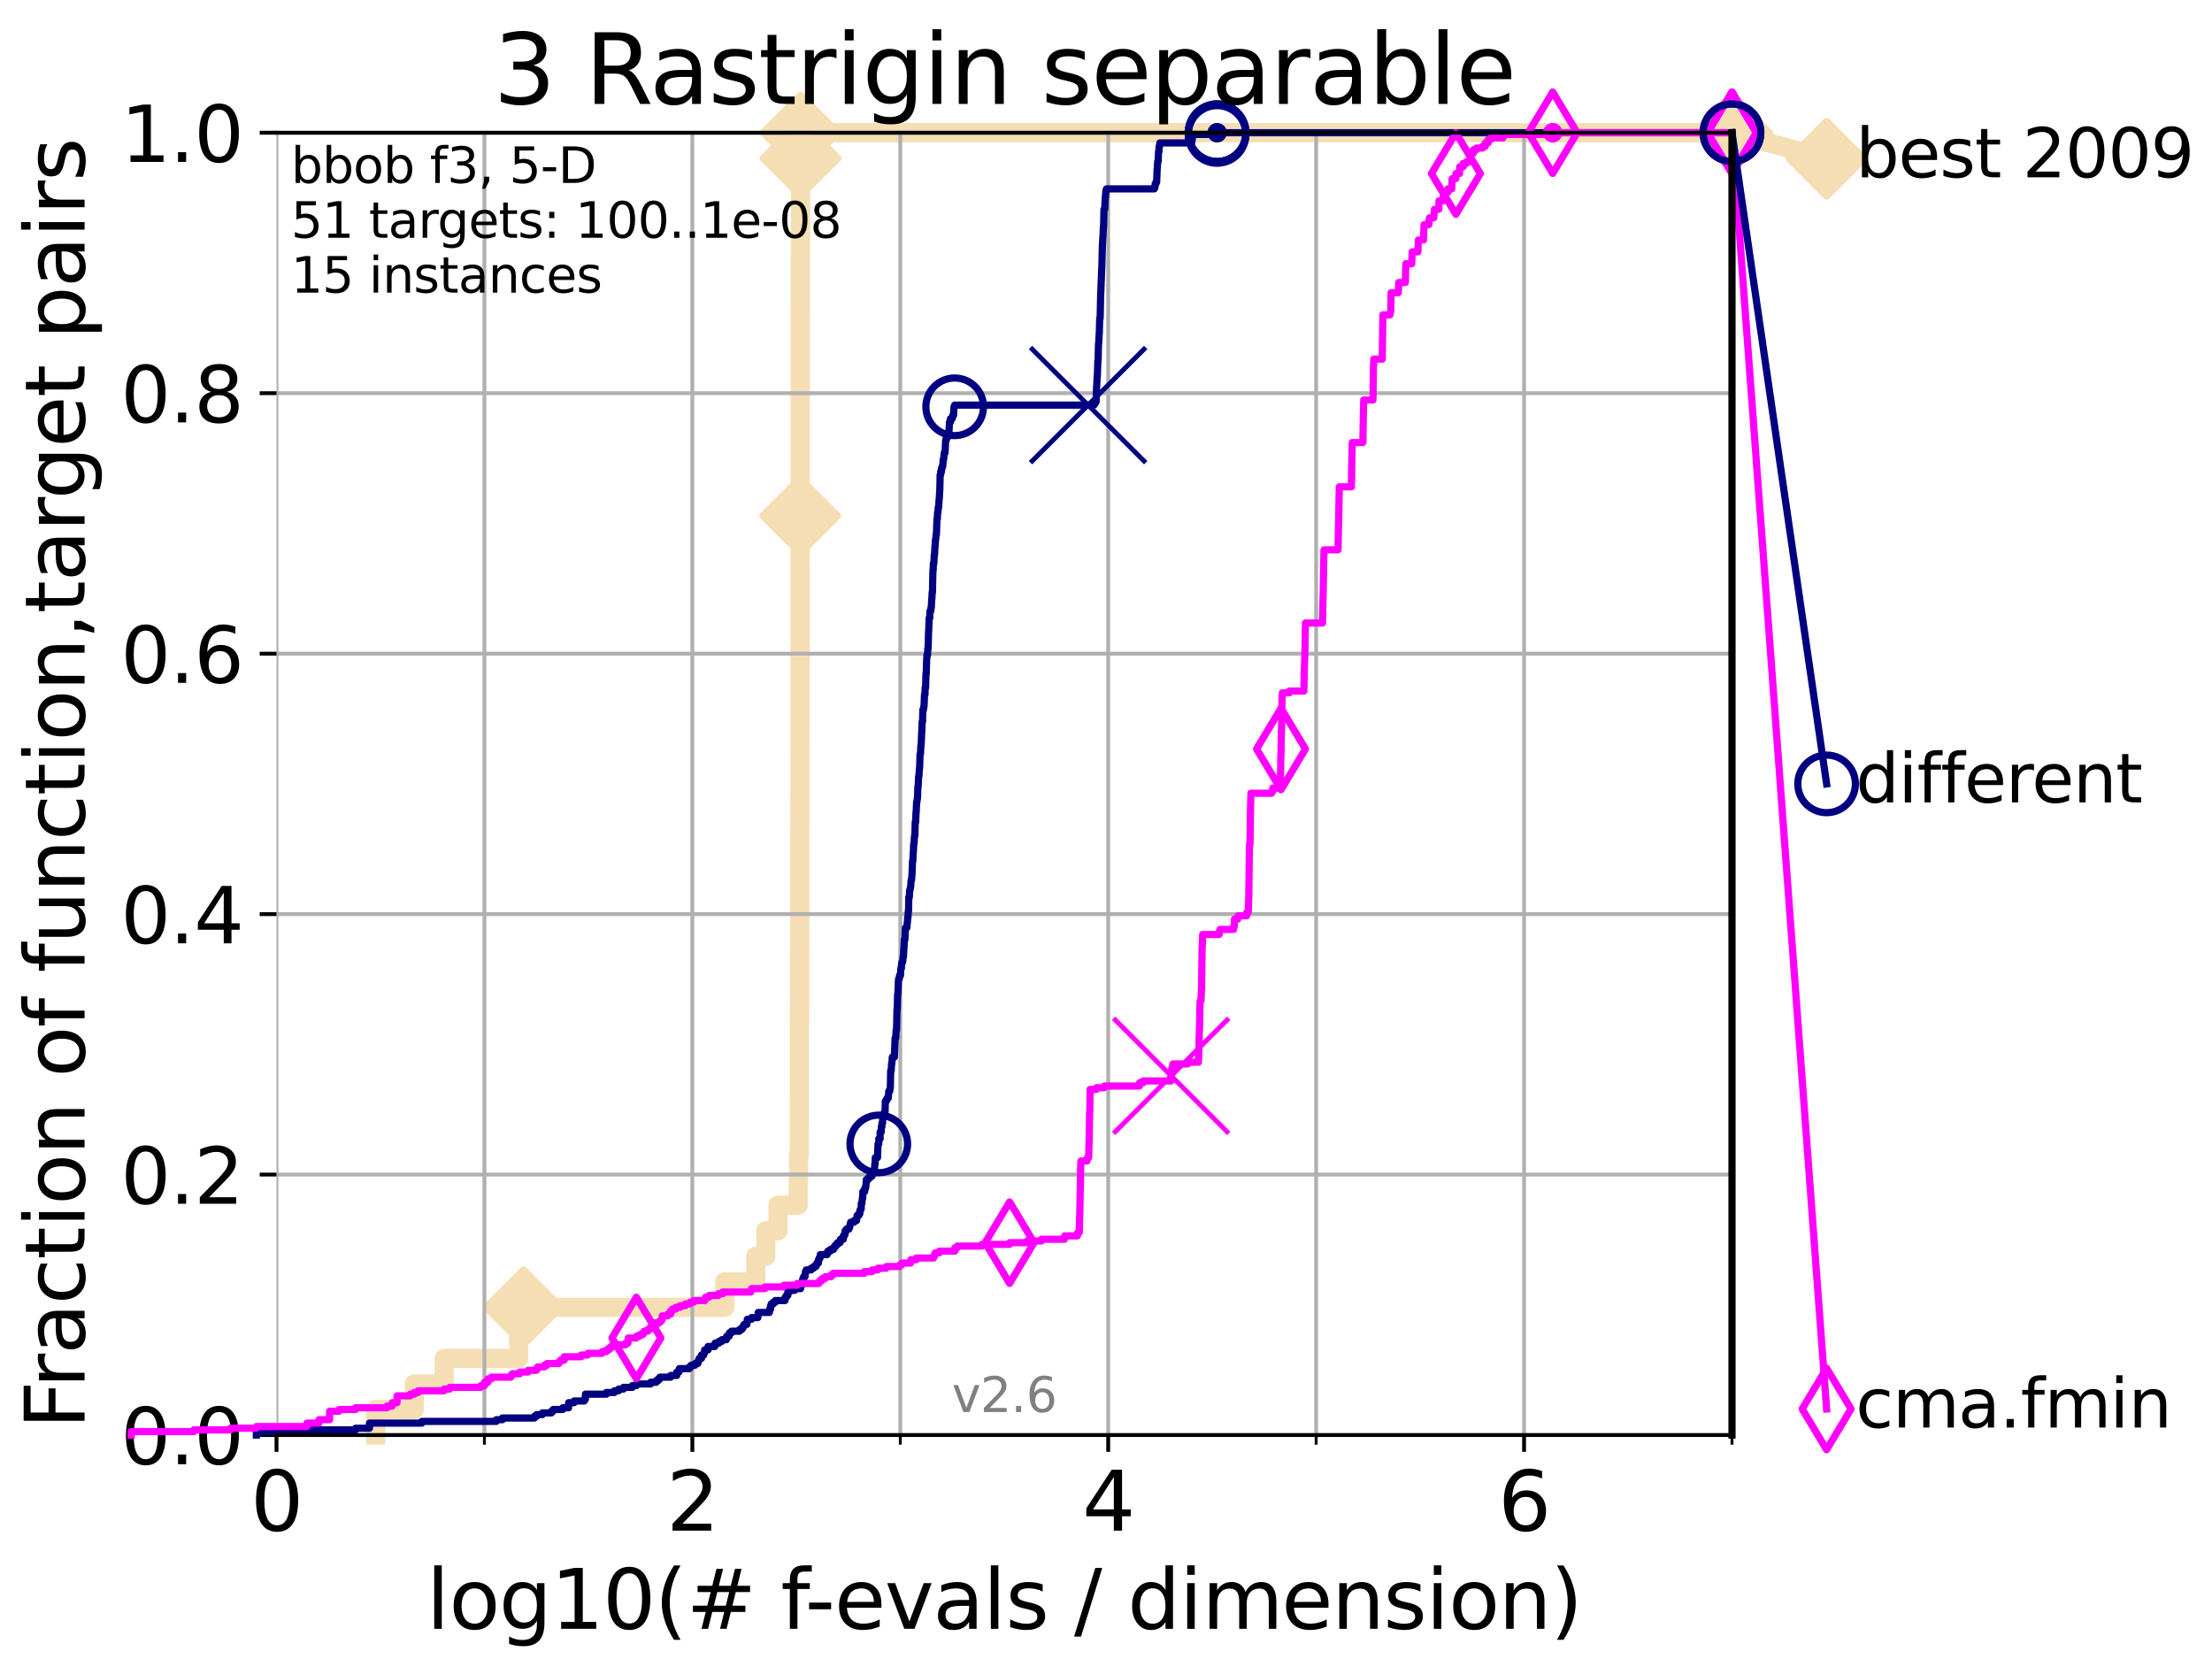<?xml version="1.0" encoding="utf-8" standalone="no"?>
<!DOCTYPE svg PUBLIC "-//W3C//DTD SVG 1.1//EN"
  "http://www.w3.org/Graphics/SVG/1.1/DTD/svg11.dtd">
<svg height="345.6pt" version="1.1" viewBox="0 0 460.8 345.6" width="460.8pt" xmlns="http://www.w3.org/2000/svg" xmlns:xlink="http://www.w3.org/1999/xlink">
 <defs>
  <style type="text/css">*{stroke-linecap:butt;stroke-linejoin:round;}</style>
 </defs>
 <g id="figure_1">
  <g id="patch_1">
   <path d="M 0 345.6 
L 460.8 345.6 
L 460.8 0 
L 0 0 
z
" style="fill:#ffffff;"/>
  </g>
  <g id="axes_1">
   <g id="patch_2">
    <path d="M 57.6 298.944 
L 360.806 298.944 
L 360.806 27.648 
L 57.6 27.648 
z
" style="fill:#ffffff;"/>
   </g>
   <g id="line2d_1">
    <path d="M 78.267 298.944 
L 78.267 293.624 
L 86.307 293.624 
L 86.307 288.305 
L 92.52 288.305 
L 92.52 282.985 
L 108.034 282.985 
L 108.034 277.666 
L 109.038 277.666 
L 109.038 272.346 
L 150.985 272.346 
L 150.985 267.027 
L 157.438 267.027 
L 157.438 261.707 
L 159.535 261.707 
L 159.535 256.388 
L 162.06 256.388 
L 162.06 251.068 
L 166.275 251.068 
L 166.275 245.749 
L 166.368 245.749 
L 166.368 240.429 
L 166.518 240.429 
L 166.518 235.11 
L 166.53 235.11 
L 166.53 229.79 
L 166.541 229.79 
L 166.541 213.832 
L 166.564 213.832 
L 166.564 208.512 
L 166.576 208.512 
L 166.576 197.873 
L 166.587 197.873 
L 166.587 192.553 
L 166.599 192.553 
L 166.599 176.595 
L 166.61 176.595 
L 166.61 171.275 
L 166.633 171.275 
L 166.633 165.956 
L 166.644 165.956 
L 166.644 155.317 
L 166.656 155.317 
L 166.656 149.997 
L 166.667 149.997 
L 166.667 139.358 
L 166.679 139.358 
L 166.679 118.08 
L 166.69 118.08 
L 166.69 107.441 
L 166.701 107.441 
L 166.701 80.843 
L 166.724 80.843 
L 166.724 64.885 
L 166.735 64.885 
L 166.735 54.246 
L 166.747 54.246 
L 166.747 48.926 
L 166.758 48.926 
L 166.758 32.968 
L 166.77 32.968 
L 166.77 27.648 
L 360.806 27.648 
" style="fill:none;stroke:#f5deb3;stroke-linecap:square;stroke-width:4;"/>
   </g>
   <g id="line2d_2">
    <defs>
     <path d="M -0 7.778 
L 7.778 0 
L 0 -7.778 
L -7.778 -0 
z
" id="m1400e61fc1" style="stroke:#f5deb3;stroke-linejoin:miter;stroke-width:1.5;"/>
    </defs>
    <g>
     <use style="fill:#f5deb3;stroke:#f5deb3;stroke-linejoin:miter;stroke-width:1.5;" x="109.038" xlink:href="#m1400e61fc1" y="272.346"/>
     <use style="fill:#f5deb3;stroke:#f5deb3;stroke-linejoin:miter;stroke-width:1.5;" x="166.69" xlink:href="#m1400e61fc1" y="107.441"/>
     <use style="fill:#f5deb3;stroke:#f5deb3;stroke-linejoin:miter;stroke-width:1.5;" x="166.77" xlink:href="#m1400e61fc1" y="32.968"/>
     <use style="fill:#f5deb3;stroke:#f5deb3;stroke-linejoin:miter;stroke-width:1.5;" x="166.77" xlink:href="#m1400e61fc1" y="27.648"/>
     <use style="fill:#f5deb3;stroke:#f5deb3;stroke-linejoin:miter;stroke-width:1.5;" x="360.806" xlink:href="#m1400e61fc1" y="27.648"/>
    </g>
   </g>
   <g id="line2d_3">
    <path style="fill:none;stroke:#f5deb3;stroke-linecap:square;stroke-width:4;"/>
    <g/>
   </g>
   <g id="line2d_4">
    <path d="M 360.806 27.648 
L 380.515 33.074 
" style="fill:none;stroke:#f5deb3;stroke-linecap:square;stroke-width:4;"/>
    <g>
     <use style="fill:#f5deb3;stroke:#f5deb3;stroke-linejoin:miter;stroke-width:1.5;" x="360.806" xlink:href="#m1400e61fc1" y="27.648"/>
     <use style="fill:#f5deb3;stroke:#f5deb3;stroke-linejoin:miter;stroke-width:1.5;" x="380.515" xlink:href="#m1400e61fc1" y="33.074"/>
    </g>
   </g>
   <g id="matplotlib.axis_1">
    <g id="xtick_1">
     <g id="line2d_5">
      <path clip-path="url(#p23e418e624)" d="M 57.6 298.944 
L 57.6 27.648 
" style="fill:none;stroke:#b0b0b0;stroke-linecap:square;stroke-width:0.8;"/>
     </g>
     <g id="line2d_6">
      <defs>
       <path d="M 0 0 
L 0 3.5 
" id="m1b76b3536d" style="stroke:#000000;stroke-width:0.8;"/>
      </defs>
      <g>
       <use style="stroke:#000000;stroke-width:0.8;" x="57.6" xlink:href="#m1b76b3536d" y="298.944"/>
      </g>
     </g>
     <g id="text_1">
      <!-- 0 -->
      <g transform="translate(52.192 318.861)scale(0.17 -0.17)">
       <defs>
        <path d="M 2034 4250 
Q 1547 4250 1301 3770 
Q 1056 3291 1056 2328 
Q 1056 1369 1301 889 
Q 1547 409 2034 409 
Q 2525 409 2770 889 
Q 3016 1369 3016 2328 
Q 3016 3291 2770 3770 
Q 2525 4250 2034 4250 
z
M 2034 4750 
Q 2819 4750 3233 4129 
Q 3647 3509 3647 2328 
Q 3647 1150 3233 529 
Q 2819 -91 2034 -91 
Q 1250 -91 836 529 
Q 422 1150 422 2328 
Q 422 3509 836 4129 
Q 1250 4750 2034 4750 
z
" id="DejaVuSans-30" transform="scale(0.016)"/>
       </defs>
       <use xlink:href="#DejaVuSans-30"/>
      </g>
     </g>
    </g>
    <g id="xtick_2">
     <g id="line2d_7">
      <path clip-path="url(#p23e418e624)" d="M 144.23 298.944 
L 144.23 27.648 
" style="fill:none;stroke:#b0b0b0;stroke-linecap:square;stroke-width:0.8;"/>
     </g>
     <g id="line2d_8">
      <g>
       <use style="stroke:#000000;stroke-width:0.8;" x="144.23" xlink:href="#m1b76b3536d" y="298.944"/>
      </g>
     </g>
     <g id="text_2">
      <!-- 2 -->
      <g transform="translate(138.822 318.861)scale(0.17 -0.17)">
       <defs>
        <path d="M 1228 531 
L 3431 531 
L 3431 0 
L 469 0 
L 469 531 
Q 828 903 1448 1529 
Q 2069 2156 2228 2338 
Q 2531 2678 2651 2914 
Q 2772 3150 2772 3378 
Q 2772 3750 2511 3984 
Q 2250 4219 1831 4219 
Q 1534 4219 1204 4116 
Q 875 4013 500 3803 
L 500 4441 
Q 881 4594 1212 4672 
Q 1544 4750 1819 4750 
Q 2544 4750 2975 4387 
Q 3406 4025 3406 3419 
Q 3406 3131 3298 2873 
Q 3191 2616 2906 2266 
Q 2828 2175 2409 1742 
Q 1991 1309 1228 531 
z
" id="DejaVuSans-32" transform="scale(0.016)"/>
       </defs>
       <use xlink:href="#DejaVuSans-32"/>
      </g>
     </g>
    </g>
    <g id="xtick_3">
     <g id="line2d_9">
      <path clip-path="url(#p23e418e624)" d="M 230.861 298.944 
L 230.861 27.648 
" style="fill:none;stroke:#b0b0b0;stroke-linecap:square;stroke-width:0.8;"/>
     </g>
     <g id="line2d_10">
      <g>
       <use style="stroke:#000000;stroke-width:0.8;" x="230.861" xlink:href="#m1b76b3536d" y="298.944"/>
      </g>
     </g>
     <g id="text_3">
      <!-- 4 -->
      <g transform="translate(225.453 318.861)scale(0.17 -0.17)">
       <defs>
        <path d="M 2419 4116 
L 825 1625 
L 2419 1625 
L 2419 4116 
z
M 2253 4666 
L 3047 4666 
L 3047 1625 
L 3713 1625 
L 3713 1100 
L 3047 1100 
L 3047 0 
L 2419 0 
L 2419 1100 
L 313 1100 
L 313 1709 
L 2253 4666 
z
" id="DejaVuSans-34" transform="scale(0.016)"/>
       </defs>
       <use xlink:href="#DejaVuSans-34"/>
      </g>
     </g>
    </g>
    <g id="xtick_4">
     <g id="line2d_11">
      <path clip-path="url(#p23e418e624)" d="M 317.491 298.944 
L 317.491 27.648 
" style="fill:none;stroke:#b0b0b0;stroke-linecap:square;stroke-width:0.8;"/>
     </g>
     <g id="line2d_12">
      <g>
       <use style="stroke:#000000;stroke-width:0.8;" x="317.491" xlink:href="#m1b76b3536d" y="298.944"/>
      </g>
     </g>
     <g id="text_4">
      <!-- 6 -->
      <g transform="translate(312.083 318.861)scale(0.17 -0.17)">
       <defs>
        <path d="M 2113 2584 
Q 1688 2584 1439 2293 
Q 1191 2003 1191 1497 
Q 1191 994 1439 701 
Q 1688 409 2113 409 
Q 2538 409 2786 701 
Q 3034 994 3034 1497 
Q 3034 2003 2786 2293 
Q 2538 2584 2113 2584 
z
M 3366 4563 
L 3366 3988 
Q 3128 4100 2886 4159 
Q 2644 4219 2406 4219 
Q 1781 4219 1451 3797 
Q 1122 3375 1075 2522 
Q 1259 2794 1537 2939 
Q 1816 3084 2150 3084 
Q 2853 3084 3261 2657 
Q 3669 2231 3669 1497 
Q 3669 778 3244 343 
Q 2819 -91 2113 -91 
Q 1303 -91 875 529 
Q 447 1150 447 2328 
Q 447 3434 972 4092 
Q 1497 4750 2381 4750 
Q 2619 4750 2861 4703 
Q 3103 4656 3366 4563 
z
" id="DejaVuSans-36" transform="scale(0.016)"/>
       </defs>
       <use xlink:href="#DejaVuSans-36"/>
      </g>
     </g>
    </g>
    <g id="xtick_5">
     <g id="line2d_13">
      <path clip-path="url(#p23e418e624)" d="M 100.915 298.944 
L 100.915 27.648 
" style="fill:none;stroke:#b0b0b0;stroke-linecap:square;stroke-width:0.8;"/>
     </g>
     <g id="line2d_14">
      <defs>
       <path d="M 0 0 
L 0 2 
" id="mf5d7d3ae60" style="stroke:#000000;stroke-width:0.6;"/>
      </defs>
      <g>
       <use style="stroke:#000000;stroke-width:0.6;" x="100.915" xlink:href="#mf5d7d3ae60" y="298.944"/>
      </g>
     </g>
    </g>
    <g id="xtick_6">
     <g id="line2d_15">
      <path clip-path="url(#p23e418e624)" d="M 187.546 298.944 
L 187.546 27.648 
" style="fill:none;stroke:#b0b0b0;stroke-linecap:square;stroke-width:0.8;"/>
     </g>
     <g id="line2d_16">
      <g>
       <use style="stroke:#000000;stroke-width:0.6;" x="187.546" xlink:href="#mf5d7d3ae60" y="298.944"/>
      </g>
     </g>
    </g>
    <g id="xtick_7">
     <g id="line2d_17">
      <path clip-path="url(#p23e418e624)" d="M 274.176 298.944 
L 274.176 27.648 
" style="fill:none;stroke:#b0b0b0;stroke-linecap:square;stroke-width:0.8;"/>
     </g>
     <g id="line2d_18">
      <g>
       <use style="stroke:#000000;stroke-width:0.6;" x="274.176" xlink:href="#mf5d7d3ae60" y="298.944"/>
      </g>
     </g>
    </g>
    <g id="xtick_8">
     <g id="line2d_19">
      <path clip-path="url(#p23e418e624)" d="M 360.806 298.944 
L 360.806 27.648 
" style="fill:none;stroke:#b0b0b0;stroke-linecap:square;stroke-width:0.8;"/>
     </g>
     <g id="line2d_20">
      <g>
       <use style="stroke:#000000;stroke-width:0.6;" x="360.806" xlink:href="#mf5d7d3ae60" y="298.944"/>
      </g>
     </g>
    </g>
    <g id="text_5">
     <!-- log10(# f-evals / dimension) -->
     <g transform="translate(88.823 339.314)scale(0.17 -0.17)">
      <defs>
       <path d="M 603 4863 
L 1178 4863 
L 1178 0 
L 603 0 
L 603 4863 
z
" id="DejaVuSans-6c" transform="scale(0.016)"/>
       <path d="M 1959 3097 
Q 1497 3097 1228 2736 
Q 959 2375 959 1747 
Q 959 1119 1226 758 
Q 1494 397 1959 397 
Q 2419 397 2687 759 
Q 2956 1122 2956 1747 
Q 2956 2369 2687 2733 
Q 2419 3097 1959 3097 
z
M 1959 3584 
Q 2709 3584 3137 3096 
Q 3566 2609 3566 1747 
Q 3566 888 3137 398 
Q 2709 -91 1959 -91 
Q 1206 -91 779 398 
Q 353 888 353 1747 
Q 353 2609 779 3096 
Q 1206 3584 1959 3584 
z
" id="DejaVuSans-6f" transform="scale(0.016)"/>
       <path d="M 2906 1791 
Q 2906 2416 2648 2759 
Q 2391 3103 1925 3103 
Q 1463 3103 1205 2759 
Q 947 2416 947 1791 
Q 947 1169 1205 825 
Q 1463 481 1925 481 
Q 2391 481 2648 825 
Q 2906 1169 2906 1791 
z
M 3481 434 
Q 3481 -459 3084 -895 
Q 2688 -1331 1869 -1331 
Q 1566 -1331 1297 -1286 
Q 1028 -1241 775 -1147 
L 775 -588 
Q 1028 -725 1275 -790 
Q 1522 -856 1778 -856 
Q 2344 -856 2625 -561 
Q 2906 -266 2906 331 
L 2906 616 
Q 2728 306 2450 153 
Q 2172 0 1784 0 
Q 1141 0 747 490 
Q 353 981 353 1791 
Q 353 2603 747 3093 
Q 1141 3584 1784 3584 
Q 2172 3584 2450 3431 
Q 2728 3278 2906 2969 
L 2906 3500 
L 3481 3500 
L 3481 434 
z
" id="DejaVuSans-67" transform="scale(0.016)"/>
       <path d="M 794 531 
L 1825 531 
L 1825 4091 
L 703 3866 
L 703 4441 
L 1819 4666 
L 2450 4666 
L 2450 531 
L 3481 531 
L 3481 0 
L 794 0 
L 794 531 
z
" id="DejaVuSans-31" transform="scale(0.016)"/>
       <path d="M 1984 4856 
Q 1566 4138 1362 3434 
Q 1159 2731 1159 2009 
Q 1159 1288 1364 580 
Q 1569 -128 1984 -844 
L 1484 -844 
Q 1016 -109 783 600 
Q 550 1309 550 2009 
Q 550 2706 781 3412 
Q 1013 4119 1484 4856 
L 1984 4856 
z
" id="DejaVuSans-28" transform="scale(0.016)"/>
       <path d="M 3272 2816 
L 2363 2816 
L 2100 1772 
L 3016 1772 
L 3272 2816 
z
M 2803 4594 
L 2478 3297 
L 3391 3297 
L 3719 4594 
L 4219 4594 
L 3897 3297 
L 4872 3297 
L 4872 2816 
L 3775 2816 
L 3519 1772 
L 4513 1772 
L 4513 1294 
L 3397 1294 
L 3072 0 
L 2572 0 
L 2894 1294 
L 1978 1294 
L 1656 0 
L 1153 0 
L 1478 1294 
L 494 1294 
L 494 1772 
L 1594 1772 
L 1856 2816 
L 850 2816 
L 850 3297 
L 1978 3297 
L 2297 4594 
L 2803 4594 
z
" id="DejaVuSans-23" transform="scale(0.016)"/>
       <path id="DejaVuSans-20" transform="scale(0.016)"/>
       <path d="M 2375 4863 
L 2375 4384 
L 1825 4384 
Q 1516 4384 1395 4259 
Q 1275 4134 1275 3809 
L 1275 3500 
L 2222 3500 
L 2222 3053 
L 1275 3053 
L 1275 0 
L 697 0 
L 697 3053 
L 147 3053 
L 147 3500 
L 697 3500 
L 697 3744 
Q 697 4328 969 4595 
Q 1241 4863 1831 4863 
L 2375 4863 
z
" id="DejaVuSans-66" transform="scale(0.016)"/>
       <path d="M 313 2009 
L 1997 2009 
L 1997 1497 
L 313 1497 
L 313 2009 
z
" id="DejaVuSans-2d" transform="scale(0.016)"/>
       <path d="M 3597 1894 
L 3597 1613 
L 953 1613 
Q 991 1019 1311 708 
Q 1631 397 2203 397 
Q 2534 397 2845 478 
Q 3156 559 3463 722 
L 3463 178 
Q 3153 47 2828 -22 
Q 2503 -91 2169 -91 
Q 1331 -91 842 396 
Q 353 884 353 1716 
Q 353 2575 817 3079 
Q 1281 3584 2069 3584 
Q 2775 3584 3186 3129 
Q 3597 2675 3597 1894 
z
M 3022 2063 
Q 3016 2534 2758 2815 
Q 2500 3097 2075 3097 
Q 1594 3097 1305 2825 
Q 1016 2553 972 2059 
L 3022 2063 
z
" id="DejaVuSans-65" transform="scale(0.016)"/>
       <path d="M 191 3500 
L 800 3500 
L 1894 563 
L 2988 3500 
L 3597 3500 
L 2284 0 
L 1503 0 
L 191 3500 
z
" id="DejaVuSans-76" transform="scale(0.016)"/>
       <path d="M 2194 1759 
Q 1497 1759 1228 1600 
Q 959 1441 959 1056 
Q 959 750 1161 570 
Q 1363 391 1709 391 
Q 2188 391 2477 730 
Q 2766 1069 2766 1631 
L 2766 1759 
L 2194 1759 
z
M 3341 1997 
L 3341 0 
L 2766 0 
L 2766 531 
Q 2569 213 2275 61 
Q 1981 -91 1556 -91 
Q 1019 -91 701 211 
Q 384 513 384 1019 
Q 384 1609 779 1909 
Q 1175 2209 1959 2209 
L 2766 2209 
L 2766 2266 
Q 2766 2663 2505 2880 
Q 2244 3097 1772 3097 
Q 1472 3097 1187 3025 
Q 903 2953 641 2809 
L 641 3341 
Q 956 3463 1253 3523 
Q 1550 3584 1831 3584 
Q 2591 3584 2966 3190 
Q 3341 2797 3341 1997 
z
" id="DejaVuSans-61" transform="scale(0.016)"/>
       <path d="M 2834 3397 
L 2834 2853 
Q 2591 2978 2328 3040 
Q 2066 3103 1784 3103 
Q 1356 3103 1142 2972 
Q 928 2841 928 2578 
Q 928 2378 1081 2264 
Q 1234 2150 1697 2047 
L 1894 2003 
Q 2506 1872 2764 1633 
Q 3022 1394 3022 966 
Q 3022 478 2636 193 
Q 2250 -91 1575 -91 
Q 1294 -91 989 -36 
Q 684 19 347 128 
L 347 722 
Q 666 556 975 473 
Q 1284 391 1588 391 
Q 1994 391 2212 530 
Q 2431 669 2431 922 
Q 2431 1156 2273 1281 
Q 2116 1406 1581 1522 
L 1381 1569 
Q 847 1681 609 1914 
Q 372 2147 372 2553 
Q 372 3047 722 3315 
Q 1072 3584 1716 3584 
Q 2034 3584 2315 3537 
Q 2597 3491 2834 3397 
z
" id="DejaVuSans-73" transform="scale(0.016)"/>
       <path d="M 1625 4666 
L 2156 4666 
L 531 -594 
L 0 -594 
L 1625 4666 
z
" id="DejaVuSans-2f" transform="scale(0.016)"/>
       <path d="M 2906 2969 
L 2906 4863 
L 3481 4863 
L 3481 0 
L 2906 0 
L 2906 525 
Q 2725 213 2448 61 
Q 2172 -91 1784 -91 
Q 1150 -91 751 415 
Q 353 922 353 1747 
Q 353 2572 751 3078 
Q 1150 3584 1784 3584 
Q 2172 3584 2448 3432 
Q 2725 3281 2906 2969 
z
M 947 1747 
Q 947 1113 1208 752 
Q 1469 391 1925 391 
Q 2381 391 2643 752 
Q 2906 1113 2906 1747 
Q 2906 2381 2643 2742 
Q 2381 3103 1925 3103 
Q 1469 3103 1208 2742 
Q 947 2381 947 1747 
z
" id="DejaVuSans-64" transform="scale(0.016)"/>
       <path d="M 603 3500 
L 1178 3500 
L 1178 0 
L 603 0 
L 603 3500 
z
M 603 4863 
L 1178 4863 
L 1178 4134 
L 603 4134 
L 603 4863 
z
" id="DejaVuSans-69" transform="scale(0.016)"/>
       <path d="M 3328 2828 
Q 3544 3216 3844 3400 
Q 4144 3584 4550 3584 
Q 5097 3584 5394 3201 
Q 5691 2819 5691 2113 
L 5691 0 
L 5113 0 
L 5113 2094 
Q 5113 2597 4934 2840 
Q 4756 3084 4391 3084 
Q 3944 3084 3684 2787 
Q 3425 2491 3425 1978 
L 3425 0 
L 2847 0 
L 2847 2094 
Q 2847 2600 2669 2842 
Q 2491 3084 2119 3084 
Q 1678 3084 1418 2786 
Q 1159 2488 1159 1978 
L 1159 0 
L 581 0 
L 581 3500 
L 1159 3500 
L 1159 2956 
Q 1356 3278 1631 3431 
Q 1906 3584 2284 3584 
Q 2666 3584 2933 3390 
Q 3200 3197 3328 2828 
z
" id="DejaVuSans-6d" transform="scale(0.016)"/>
       <path d="M 3513 2113 
L 3513 0 
L 2938 0 
L 2938 2094 
Q 2938 2591 2744 2837 
Q 2550 3084 2163 3084 
Q 1697 3084 1428 2787 
Q 1159 2491 1159 1978 
L 1159 0 
L 581 0 
L 581 3500 
L 1159 3500 
L 1159 2956 
Q 1366 3272 1645 3428 
Q 1925 3584 2291 3584 
Q 2894 3584 3203 3211 
Q 3513 2838 3513 2113 
z
" id="DejaVuSans-6e" transform="scale(0.016)"/>
       <path d="M 513 4856 
L 1013 4856 
Q 1481 4119 1714 3412 
Q 1947 2706 1947 2009 
Q 1947 1309 1714 600 
Q 1481 -109 1013 -844 
L 513 -844 
Q 928 -128 1133 580 
Q 1338 1288 1338 2009 
Q 1338 2731 1133 3434 
Q 928 4138 513 4856 
z
" id="DejaVuSans-29" transform="scale(0.016)"/>
      </defs>
      <use xlink:href="#DejaVuSans-6c"/>
      <use x="27.783" xlink:href="#DejaVuSans-6f"/>
      <use x="88.965" xlink:href="#DejaVuSans-67"/>
      <use x="152.441" xlink:href="#DejaVuSans-31"/>
      <use x="216.064" xlink:href="#DejaVuSans-30"/>
      <use x="279.688" xlink:href="#DejaVuSans-28"/>
      <use x="318.701" xlink:href="#DejaVuSans-23"/>
      <use x="402.49" xlink:href="#DejaVuSans-20"/>
      <use x="434.277" xlink:href="#DejaVuSans-66"/>
      <use x="463.982" xlink:href="#DejaVuSans-2d"/>
      <use x="500.066" xlink:href="#DejaVuSans-65"/>
      <use x="561.59" xlink:href="#DejaVuSans-76"/>
      <use x="620.77" xlink:href="#DejaVuSans-61"/>
      <use x="682.049" xlink:href="#DejaVuSans-6c"/>
      <use x="709.832" xlink:href="#DejaVuSans-73"/>
      <use x="761.932" xlink:href="#DejaVuSans-20"/>
      <use x="793.719" xlink:href="#DejaVuSans-2f"/>
      <use x="827.41" xlink:href="#DejaVuSans-20"/>
      <use x="859.197" xlink:href="#DejaVuSans-64"/>
      <use x="922.674" xlink:href="#DejaVuSans-69"/>
      <use x="950.457" xlink:href="#DejaVuSans-6d"/>
      <use x="1047.869" xlink:href="#DejaVuSans-65"/>
      <use x="1109.393" xlink:href="#DejaVuSans-6e"/>
      <use x="1172.771" xlink:href="#DejaVuSans-73"/>
      <use x="1224.871" xlink:href="#DejaVuSans-69"/>
      <use x="1252.654" xlink:href="#DejaVuSans-6f"/>
      <use x="1313.836" xlink:href="#DejaVuSans-6e"/>
      <use x="1377.215" xlink:href="#DejaVuSans-29"/>
     </g>
    </g>
   </g>
   <g id="matplotlib.axis_2">
    <g id="ytick_1">
     <g id="line2d_21">
      <path clip-path="url(#p23e418e624)" d="M 57.6 298.944 
L 360.806 298.944 
" style="fill:none;stroke:#b0b0b0;stroke-linecap:square;stroke-width:0.8;"/>
     </g>
     <g id="line2d_22">
      <defs>
       <path d="M 0 0 
L -3.5 0 
" id="m2db6d4eb7e" style="stroke:#000000;stroke-width:0.8;"/>
      </defs>
      <g>
       <use style="stroke:#000000;stroke-width:0.8;" x="57.6" xlink:href="#m2db6d4eb7e" y="298.944"/>
      </g>
     </g>
     <g id="text_6">
      <!-- 0.0 -->
      <g transform="translate(25.155 305.023)scale(0.16 -0.16)">
       <defs>
        <path d="M 684 794 
L 1344 794 
L 1344 0 
L 684 0 
L 684 794 
z
" id="DejaVuSans-2e" transform="scale(0.016)"/>
       </defs>
       <use xlink:href="#DejaVuSans-30"/>
       <use x="63.623" xlink:href="#DejaVuSans-2e"/>
       <use x="95.41" xlink:href="#DejaVuSans-30"/>
      </g>
     </g>
    </g>
    <g id="ytick_2">
     <g id="line2d_23">
      <path clip-path="url(#p23e418e624)" d="M 57.6 244.685 
L 360.806 244.685 
" style="fill:none;stroke:#b0b0b0;stroke-linecap:square;stroke-width:0.8;"/>
     </g>
     <g id="line2d_24">
      <g>
       <use style="stroke:#000000;stroke-width:0.8;" x="57.6" xlink:href="#m2db6d4eb7e" y="244.685"/>
      </g>
     </g>
     <g id="text_7">
      <!-- 0.2 -->
      <g transform="translate(25.155 250.764)scale(0.16 -0.16)">
       <use xlink:href="#DejaVuSans-30"/>
       <use x="63.623" xlink:href="#DejaVuSans-2e"/>
       <use x="95.41" xlink:href="#DejaVuSans-32"/>
      </g>
     </g>
    </g>
    <g id="ytick_3">
     <g id="line2d_25">
      <path clip-path="url(#p23e418e624)" d="M 57.6 190.426 
L 360.806 190.426 
" style="fill:none;stroke:#b0b0b0;stroke-linecap:square;stroke-width:0.8;"/>
     </g>
     <g id="line2d_26">
      <g>
       <use style="stroke:#000000;stroke-width:0.8;" x="57.6" xlink:href="#m2db6d4eb7e" y="190.426"/>
      </g>
     </g>
     <g id="text_8">
      <!-- 0.4 -->
      <g transform="translate(25.155 196.504)scale(0.16 -0.16)">
       <use xlink:href="#DejaVuSans-30"/>
       <use x="63.623" xlink:href="#DejaVuSans-2e"/>
       <use x="95.41" xlink:href="#DejaVuSans-34"/>
      </g>
     </g>
    </g>
    <g id="ytick_4">
     <g id="line2d_27">
      <path clip-path="url(#p23e418e624)" d="M 57.6 136.166 
L 360.806 136.166 
" style="fill:none;stroke:#b0b0b0;stroke-linecap:square;stroke-width:0.8;"/>
     </g>
     <g id="line2d_28">
      <g>
       <use style="stroke:#000000;stroke-width:0.8;" x="57.6" xlink:href="#m2db6d4eb7e" y="136.166"/>
      </g>
     </g>
     <g id="text_9">
      <!-- 0.6 -->
      <g transform="translate(25.155 142.245)scale(0.16 -0.16)">
       <use xlink:href="#DejaVuSans-30"/>
       <use x="63.623" xlink:href="#DejaVuSans-2e"/>
       <use x="95.41" xlink:href="#DejaVuSans-36"/>
      </g>
     </g>
    </g>
    <g id="ytick_5">
     <g id="line2d_29">
      <path clip-path="url(#p23e418e624)" d="M 57.6 81.907 
L 360.806 81.907 
" style="fill:none;stroke:#b0b0b0;stroke-linecap:square;stroke-width:0.8;"/>
     </g>
     <g id="line2d_30">
      <g>
       <use style="stroke:#000000;stroke-width:0.8;" x="57.6" xlink:href="#m2db6d4eb7e" y="81.907"/>
      </g>
     </g>
     <g id="text_10">
      <!-- 0.8 -->
      <g transform="translate(25.155 87.986)scale(0.16 -0.16)">
       <defs>
        <path d="M 2034 2216 
Q 1584 2216 1326 1975 
Q 1069 1734 1069 1313 
Q 1069 891 1326 650 
Q 1584 409 2034 409 
Q 2484 409 2743 651 
Q 3003 894 3003 1313 
Q 3003 1734 2745 1975 
Q 2488 2216 2034 2216 
z
M 1403 2484 
Q 997 2584 770 2862 
Q 544 3141 544 3541 
Q 544 4100 942 4425 
Q 1341 4750 2034 4750 
Q 2731 4750 3128 4425 
Q 3525 4100 3525 3541 
Q 3525 3141 3298 2862 
Q 3072 2584 2669 2484 
Q 3125 2378 3379 2068 
Q 3634 1759 3634 1313 
Q 3634 634 3220 271 
Q 2806 -91 2034 -91 
Q 1263 -91 848 271 
Q 434 634 434 1313 
Q 434 1759 690 2068 
Q 947 2378 1403 2484 
z
M 1172 3481 
Q 1172 3119 1398 2916 
Q 1625 2713 2034 2713 
Q 2441 2713 2670 2916 
Q 2900 3119 2900 3481 
Q 2900 3844 2670 4047 
Q 2441 4250 2034 4250 
Q 1625 4250 1398 4047 
Q 1172 3844 1172 3481 
z
" id="DejaVuSans-38" transform="scale(0.016)"/>
       </defs>
       <use xlink:href="#DejaVuSans-30"/>
       <use x="63.623" xlink:href="#DejaVuSans-2e"/>
       <use x="95.41" xlink:href="#DejaVuSans-38"/>
      </g>
     </g>
    </g>
    <g id="ytick_6">
     <g id="line2d_31">
      <path clip-path="url(#p23e418e624)" d="M 57.6 27.648 
L 360.806 27.648 
" style="fill:none;stroke:#b0b0b0;stroke-linecap:square;stroke-width:0.8;"/>
     </g>
     <g id="line2d_32">
      <g>
       <use style="stroke:#000000;stroke-width:0.8;" x="57.6" xlink:href="#m2db6d4eb7e" y="27.648"/>
      </g>
     </g>
     <g id="text_11">
      <!-- 1.0 -->
      <g transform="translate(25.155 33.727)scale(0.16 -0.16)">
       <use xlink:href="#DejaVuSans-31"/>
       <use x="63.623" xlink:href="#DejaVuSans-2e"/>
       <use x="95.41" xlink:href="#DejaVuSans-30"/>
      </g>
     </g>
    </g>
    <g id="text_12">
     <!-- Fraction of function,target pairs -->
     <g transform="translate(17.62 297.681)rotate(-90)scale(0.17 -0.17)">
      <defs>
       <path d="M 628 4666 
L 3309 4666 
L 3309 4134 
L 1259 4134 
L 1259 2759 
L 3109 2759 
L 3109 2228 
L 1259 2228 
L 1259 0 
L 628 0 
L 628 4666 
z
" id="DejaVuSans-46" transform="scale(0.016)"/>
       <path d="M 2631 2963 
Q 2534 3019 2420 3045 
Q 2306 3072 2169 3072 
Q 1681 3072 1420 2755 
Q 1159 2438 1159 1844 
L 1159 0 
L 581 0 
L 581 3500 
L 1159 3500 
L 1159 2956 
Q 1341 3275 1631 3429 
Q 1922 3584 2338 3584 
Q 2397 3584 2469 3576 
Q 2541 3569 2628 3553 
L 2631 2963 
z
" id="DejaVuSans-72" transform="scale(0.016)"/>
       <path d="M 3122 3366 
L 3122 2828 
Q 2878 2963 2633 3030 
Q 2388 3097 2138 3097 
Q 1578 3097 1268 2742 
Q 959 2388 959 1747 
Q 959 1106 1268 751 
Q 1578 397 2138 397 
Q 2388 397 2633 464 
Q 2878 531 3122 666 
L 3122 134 
Q 2881 22 2623 -34 
Q 2366 -91 2075 -91 
Q 1284 -91 818 406 
Q 353 903 353 1747 
Q 353 2603 823 3093 
Q 1294 3584 2113 3584 
Q 2378 3584 2631 3529 
Q 2884 3475 3122 3366 
z
" id="DejaVuSans-63" transform="scale(0.016)"/>
       <path d="M 1172 4494 
L 1172 3500 
L 2356 3500 
L 2356 3053 
L 1172 3053 
L 1172 1153 
Q 1172 725 1289 603 
Q 1406 481 1766 481 
L 2356 481 
L 2356 0 
L 1766 0 
Q 1100 0 847 248 
Q 594 497 594 1153 
L 594 3053 
L 172 3053 
L 172 3500 
L 594 3500 
L 594 4494 
L 1172 4494 
z
" id="DejaVuSans-74" transform="scale(0.016)"/>
       <path d="M 544 1381 
L 544 3500 
L 1119 3500 
L 1119 1403 
Q 1119 906 1312 657 
Q 1506 409 1894 409 
Q 2359 409 2629 706 
Q 2900 1003 2900 1516 
L 2900 3500 
L 3475 3500 
L 3475 0 
L 2900 0 
L 2900 538 
Q 2691 219 2414 64 
Q 2138 -91 1772 -91 
Q 1169 -91 856 284 
Q 544 659 544 1381 
z
M 1991 3584 
L 1991 3584 
z
" id="DejaVuSans-75" transform="scale(0.016)"/>
       <path d="M 750 794 
L 1409 794 
L 1409 256 
L 897 -744 
L 494 -744 
L 750 256 
L 750 794 
z
" id="DejaVuSans-2c" transform="scale(0.016)"/>
       <path d="M 1159 525 
L 1159 -1331 
L 581 -1331 
L 581 3500 
L 1159 3500 
L 1159 2969 
Q 1341 3281 1617 3432 
Q 1894 3584 2278 3584 
Q 2916 3584 3314 3078 
Q 3713 2572 3713 1747 
Q 3713 922 3314 415 
Q 2916 -91 2278 -91 
Q 1894 -91 1617 61 
Q 1341 213 1159 525 
z
M 3116 1747 
Q 3116 2381 2855 2742 
Q 2594 3103 2138 3103 
Q 1681 3103 1420 2742 
Q 1159 2381 1159 1747 
Q 1159 1113 1420 752 
Q 1681 391 2138 391 
Q 2594 391 2855 752 
Q 3116 1113 3116 1747 
z
" id="DejaVuSans-70" transform="scale(0.016)"/>
      </defs>
      <use xlink:href="#DejaVuSans-46"/>
      <use x="50.27" xlink:href="#DejaVuSans-72"/>
      <use x="91.383" xlink:href="#DejaVuSans-61"/>
      <use x="152.662" xlink:href="#DejaVuSans-63"/>
      <use x="207.643" xlink:href="#DejaVuSans-74"/>
      <use x="246.852" xlink:href="#DejaVuSans-69"/>
      <use x="274.635" xlink:href="#DejaVuSans-6f"/>
      <use x="335.816" xlink:href="#DejaVuSans-6e"/>
      <use x="399.195" xlink:href="#DejaVuSans-20"/>
      <use x="430.982" xlink:href="#DejaVuSans-6f"/>
      <use x="492.164" xlink:href="#DejaVuSans-66"/>
      <use x="527.369" xlink:href="#DejaVuSans-20"/>
      <use x="559.156" xlink:href="#DejaVuSans-66"/>
      <use x="594.361" xlink:href="#DejaVuSans-75"/>
      <use x="657.74" xlink:href="#DejaVuSans-6e"/>
      <use x="721.119" xlink:href="#DejaVuSans-63"/>
      <use x="776.1" xlink:href="#DejaVuSans-74"/>
      <use x="815.309" xlink:href="#DejaVuSans-69"/>
      <use x="843.092" xlink:href="#DejaVuSans-6f"/>
      <use x="904.273" xlink:href="#DejaVuSans-6e"/>
      <use x="967.652" xlink:href="#DejaVuSans-2c"/>
      <use x="999.439" xlink:href="#DejaVuSans-74"/>
      <use x="1038.648" xlink:href="#DejaVuSans-61"/>
      <use x="1099.928" xlink:href="#DejaVuSans-72"/>
      <use x="1139.291" xlink:href="#DejaVuSans-67"/>
      <use x="1202.768" xlink:href="#DejaVuSans-65"/>
      <use x="1264.291" xlink:href="#DejaVuSans-74"/>
      <use x="1303.5" xlink:href="#DejaVuSans-20"/>
      <use x="1335.287" xlink:href="#DejaVuSans-70"/>
      <use x="1398.764" xlink:href="#DejaVuSans-61"/>
      <use x="1460.043" xlink:href="#DejaVuSans-69"/>
      <use x="1487.826" xlink:href="#DejaVuSans-72"/>
      <use x="1528.939" xlink:href="#DejaVuSans-73"/>
     </g>
    </g>
   </g>
   <g id="line2d_33">
    <defs>
     <path d="M 0 1.5 
C 0.398 1.5 0.779 1.342 1.061 1.061 
C 1.342 0.779 1.5 0.398 1.5 0 
C 1.5 -0.398 1.342 -0.779 1.061 -1.061 
C 0.779 -1.342 0.398 -1.5 0 -1.5 
C -0.398 -1.5 -0.779 -1.342 -1.061 -1.061 
C -1.342 -0.779 -1.5 -0.398 -1.5 0 
C -1.5 0.398 -1.342 0.779 -1.061 1.061 
C -0.779 1.342 -0.398 1.5 0 1.5 
z
" id="m604508a6e6" style="stroke:#f5deb3;"/>
    </defs>
    <g>
     <use style="fill:#f5deb3;stroke:#f5deb3;" x="166.77" xlink:href="#m604508a6e6" y="27.648"/>
     <use style="fill:#f5deb3;stroke:#f5deb3;" x="166.77" xlink:href="#m604508a6e6" y="27.648"/>
    </g>
   </g>
   <g id="line2d_34">
    <defs>
     <path d="M 0 1.5 
C 0.398 1.5 0.779 1.342 1.061 1.061 
C 1.342 0.779 1.5 0.398 1.5 0 
C 1.5 -0.398 1.342 -0.779 1.061 -1.061 
C 0.779 -1.342 0.398 -1.5 0 -1.5 
C -0.398 -1.5 -0.779 -1.342 -1.061 -1.061 
C -1.342 -0.779 -1.5 -0.398 -1.5 0 
C -1.5 0.398 -1.342 0.779 -1.061 1.061 
C -0.779 1.342 -0.398 1.5 0 1.5 
z
" id="mbc1aab9597" style="stroke:#000080;"/>
    </defs>
    <g>
     <use style="fill:#000080;stroke:#000080;" x="253.543" xlink:href="#mbc1aab9597" y="27.648"/>
     <use style="fill:#000080;stroke:#000080;" x="253.543" xlink:href="#mbc1aab9597" y="27.648"/>
    </g>
   </g>
   <g id="line2d_35">
    <path d="M 53.402 298.944 
L 53.402 298.235 
L 63.93 298.235 
L 63.93 297.88 
L 74.069 297.88 
L 74.069 297.525 
L 76.969 297.525 
L 76.969 296.462 
L 87.876 296.462 
L 87.876 296.107 
L 103.38 296.107 
L 103.38 295.752 
L 104.656 295.752 
L 104.656 295.398 
L 111.335 295.398 
L 111.335 295.043 
L 111.762 295.043 
L 111.762 294.688 
L 112.989 294.688 
L 112.989 294.334 
L 114.872 294.334 
L 114.872 293.979 
L 115.227 293.979 
L 115.227 293.624 
L 117.227 293.624 
L 117.227 293.27 
L 118.451 293.27 
L 118.451 292.206 
L 119.6 292.206 
L 119.6 291.851 
L 121.707 291.851 
L 121.707 291.497 
L 121.954 291.497 
L 121.954 290.433 
L 126.323 290.433 
L 126.323 290.078 
L 128.001 290.078 
L 128.001 289.723 
L 128.872 289.723 
L 128.872 289.369 
L 129.866 289.369 
L 129.866 289.014 
L 131.711 289.014 
L 131.711 288.66 
L 132.569 288.66 
L 132.569 288.305 
L 135.539 288.305 
L 135.539 287.95 
L 136.697 287.95 
L 136.697 287.596 
L 137.141 287.596 
L 137.141 287.241 
L 137.467 287.241 
L 137.467 286.886 
L 139.701 286.886 
L 139.701 286.532 
L 140.995 286.532 
L 140.995 285.822 
L 141.437 285.822 
L 141.524 285.113 
L 143.58 285.113 
L 143.58 284.759 
L 143.965 284.759 
L 143.965 284.404 
L 144.786 284.404 
L 144.786 284.049 
L 145.362 284.049 
L 145.362 283.695 
L 145.503 283.695 
L 145.503 283.34 
L 145.643 283.34 
L 145.643 282.985 
L 146.126 282.985 
L 146.126 282.276 
L 146.596 282.276 
L 146.596 281.922 
L 146.728 281.922 
L 146.794 281.212 
L 147.503 281.212 
L 147.503 280.503 
L 148.904 280.503 
L 148.962 279.794 
L 149.764 279.794 
L 149.764 279.439 
L 150.371 279.439 
L 150.371 279.084 
L 151.324 279.084 
L 151.375 278.375 
L 151.883 278.375 
L 151.933 277.666 
L 152.377 277.666 
L 152.377 277.311 
L 154.057 277.311 
L 154.057 276.957 
L 154.541 276.957 
L 154.541 276.602 
L 154.801 276.602 
L 154.801 276.247 
L 155.014 276.247 
L 155.014 275.893 
L 155.599 275.893 
L 155.681 274.829 
L 156.56 274.829 
L 156.56 274.474 
L 157.88 274.474 
L 157.953 273.41 
L 160.271 273.41 
L 160.335 272.701 
L 160.526 272.701 
L 160.526 271.992 
L 160.652 271.992 
L 160.652 271.637 
L 161.087 271.637 
L 161.087 271.282 
L 161.512 271.282 
L 161.512 270.928 
L 163.532 270.928 
L 163.559 270.219 
L 163.826 270.219 
L 163.826 269.864 
L 164.116 269.864 
L 164.116 269.155 
L 164.427 269.155 
L 164.427 268.8 
L 165.55 268.8 
L 165.55 268.445 
L 166.77 268.445 
L 166.77 267.736 
L 167.062 267.736 
L 167.152 266.672 
L 167.263 266.672 
L 167.263 266.318 
L 167.417 266.318 
L 167.417 265.963 
L 167.7 265.963 
L 167.786 264.899 
L 167.957 264.899 
L 167.957 264.544 
L 168.974 264.544 
L 168.974 264.19 
L 169.492 264.19 
L 169.492 263.835 
L 169.996 263.835 
L 169.996 263.48 
L 170.148 263.48 
L 170.148 263.126 
L 170.487 263.126 
L 170.505 262.417 
L 170.654 262.417 
L 170.654 262.062 
L 170.837 262.062 
L 170.874 261.353 
L 172.314 261.353 
L 172.314 260.998 
L 172.449 260.998 
L 172.449 260.643 
L 172.962 260.643 
L 172.962 260.289 
L 173.621 260.289 
L 173.621 259.934 
L 173.856 259.934 
L 173.856 259.579 
L 174.165 259.579 
L 174.165 259.225 
L 174.484 259.225 
L 174.484 258.87 
L 175.004 258.87 
L 175.092 258.161 
L 175.68 258.161 
L 175.68 257.452 
L 175.905 257.452 
L 175.905 257.097 
L 176.058 257.097 
L 176.058 256.388 
L 176.334 256.388 
L 176.334 256.033 
L 176.859 256.033 
L 176.859 255.678 
L 177.004 255.678 
L 177.096 254.969 
L 177.201 254.969 
L 177.201 254.615 
L 177.917 254.615 
L 177.917 254.26 
L 178.437 254.26 
L 178.547 253.196 
L 178.92 253.196 
L 178.92 252.841 
L 179.121 252.841 
L 179.133 252.132 
L 179.285 252.132 
L 179.285 251.778 
L 179.413 251.778 
L 179.413 250.714 
L 179.552 250.714 
L 179.632 249.65 
L 179.712 249.65 
L 179.746 248.231 
L 180.13 248.231 
L 180.141 247.522 
L 180.318 247.522 
L 180.429 246.458 
L 180.461 246.458 
L 180.461 245.749 
L 180.831 245.749 
L 180.831 245.394 
L 181.193 245.394 
L 181.193 245.039 
L 181.62 245.039 
L 181.62 244.685 
L 181.846 244.685 
L 181.846 244.33 
L 181.988 244.33 
L 181.988 243.976 
L 182.139 243.976 
L 182.239 242.557 
L 182.289 242.557 
L 182.348 241.138 
L 182.809 241.138 
L 182.905 238.301 
L 183.068 238.301 
L 183.068 237.237 
L 183.343 237.237 
L 183.343 235.819 
L 183.577 235.819 
L 183.596 234.755 
L 183.707 234.755 
L 183.707 234.046 
L 183.845 234.046 
L 183.881 232.982 
L 183.963 232.982 
L 183.963 232.627 
L 184.144 232.627 
L 184.144 232.273 
L 184.261 232.273 
L 184.261 231.563 
L 184.386 231.563 
L 184.422 229.435 
L 184.625 229.435 
L 184.625 229.081 
L 184.817 229.081 
L 184.817 228.726 
L 185.051 228.726 
L 185.145 227.308 
L 185.349 227.308 
L 185.45 226.598 
L 185.476 226.598 
L 185.543 223.052 
L 185.651 223.052 
L 185.726 221.634 
L 185.784 221.634 
L 185.883 220.215 
L 186.313 220.215 
L 186.402 217.733 
L 186.426 217.733 
L 186.442 216.314 
L 186.585 216.314 
L 186.687 214.541 
L 186.766 214.541 
L 186.86 210.285 
L 186.907 210.285 
L 186.992 207.093 
L 187.054 207.093 
L 187.154 204.256 
L 187.2 204.256 
L 187.2 203.902 
L 187.353 203.902 
L 187.391 203.192 
L 187.594 203.192 
L 187.647 201.774 
L 187.766 201.774 
L 187.826 200.71 
L 187.9 200.71 
L 187.9 200.355 
L 188.054 200.355 
L 188.134 199.291 
L 188.207 199.291 
L 188.287 197.518 
L 188.323 197.518 
L 188.381 195.745 
L 188.51 195.745 
L 188.603 193.617 
L 188.624 193.617 
L 188.624 193.263 
L 188.92 193.263 
L 188.997 192.199 
L 189.032 192.199 
L 189.08 191.135 
L 189.149 191.135 
L 189.225 189.716 
L 189.273 189.716 
L 189.321 186.879 
L 189.437 186.879 
L 189.485 185.461 
L 189.573 185.461 
L 189.681 184.751 
L 189.708 184.751 
L 189.795 183.333 
L 189.895 183.333 
L 189.994 181.914 
L 190.007 181.914 
L 190.086 179.432 
L 190.152 179.432 
L 190.263 177.304 
L 190.282 177.304 
L 190.328 175.886 
L 190.399 175.886 
L 190.509 174.112 
L 190.586 174.112 
L 190.656 171.275 
L 190.745 171.275 
L 190.827 169.147 
L 190.859 169.147 
L 190.953 167.02 
L 191.022 167.02 
L 191.091 166.31 
L 191.135 166.31 
L 191.209 163.828 
L 191.277 163.828 
L 191.369 161.7 
L 191.431 161.7 
L 191.541 159.927 
L 191.577 159.927 
L 191.662 157.09 
L 191.752 157.09 
L 191.83 155.317 
L 191.884 155.317 
L 191.991 152.834 
L 192.003 152.834 
L 192.098 150.352 
L 192.181 150.352 
L 192.245 147.869 
L 192.374 147.869 
L 192.443 147.16 
L 192.496 147.16 
L 192.588 144.678 
L 192.697 144.678 
L 192.72 143.259 
L 192.822 143.259 
L 192.89 140.422 
L 192.947 140.422 
L 193.048 137.23 
L 193.065 137.23 
L 193.093 136.521 
L 193.211 136.521 
L 193.283 135.102 
L 193.344 135.102 
L 193.437 131.556 
L 193.459 131.556 
L 193.564 128.719 
L 193.694 128.719 
L 193.727 127.301 
L 193.899 127.301 
L 193.942 126.591 
L 194.012 126.591 
L 194.086 124.818 
L 194.123 124.818 
L 194.187 123.4 
L 194.25 123.4 
L 194.345 118.789 
L 194.402 118.789 
L 194.434 117.371 
L 194.543 117.371 
L 194.616 115.598 
L 194.683 115.598 
L 194.765 113.824 
L 194.796 113.824 
L 194.872 112.406 
L 194.928 112.406 
L 194.999 111.342 
L 195.075 111.342 
L 195.181 108.15 
L 195.256 108.15 
L 195.31 106.732 
L 195.4 106.732 
L 195.454 105.668 
L 195.538 105.668 
L 195.641 103.895 
L 195.666 103.895 
L 195.768 102.121 
L 195.778 102.121 
L 195.85 98.93 
L 195.961 98.93 
L 195.961 98.22 
L 196.134 98.22 
L 196.134 97.511 
L 196.267 97.511 
L 196.267 97.157 
L 196.389 97.157 
L 196.483 95.738 
L 196.577 95.738 
L 196.669 94.674 
L 196.702 94.674 
L 196.702 94.319 
L 196.877 94.319 
L 196.986 91.837 
L 197.059 91.837 
L 197.059 91.482 
L 197.208 91.482 
L 197.208 91.128 
L 197.392 91.128 
L 197.392 90.773 
L 197.525 90.773 
L 197.565 90.064 
L 197.684 90.064 
L 197.789 87.936 
L 197.989 87.936 
L 197.989 87.227 
L 198.365 87.227 
L 198.365 86.872 
L 198.479 86.872 
L 198.479 86.517 
L 198.647 86.517 
L 198.73 84.744 
L 198.875 84.744 
L 198.875 84.39 
L 227.907 84.39 
L 227.907 84.035 
L 228.162 84.035 
L 228.162 83.68 
L 228.345 83.68 
L 228.439 80.489 
L 228.464 80.489 
L 228.565 78.361 
L 228.603 78.361 
L 228.699 75.169 
L 228.757 75.169 
L 228.833 71.623 
L 228.87 71.623 
L 228.981 69.495 
L 228.997 69.495 
L 229.093 66.303 
L 229.18 66.303 
L 229.285 61.338 
L 229.298 61.338 
L 229.404 58.501 
L 229.414 58.501 
L 229.519 55.664 
L 229.534 55.664 
L 229.644 51.054 
L 229.651 51.054 
L 229.752 49.281 
L 229.772 49.281 
L 229.857 47.153 
L 229.899 47.153 
L 229.977 43.607 
L 230.132 43.607 
L 230.24 41.124 
L 230.272 41.124 
L 230.377 39.706 
L 230.496 39.706 
L 230.496 39.351 
L 240.459 39.351 
L 240.459 38.996 
L 240.608 38.996 
L 240.646 38.287 
L 240.809 38.287 
L 240.809 37.932 
L 240.954 37.932 
L 241.057 35.095 
L 241.086 35.095 
L 241.158 33.677 
L 241.264 33.677 
L 241.35 31.549 
L 241.437 31.549 
L 241.456 30.485 
L 241.566 30.485 
L 241.614 29.776 
L 248.259 29.776 
L 248.329 29.067 
L 248.376 29.067 
L 248.419 28.357 
L 248.517 28.357 
L 248.517 28.003 
L 253.543 28.003 
L 253.543 27.648 
L 360.806 27.648 
L 360.806 27.648 
" style="fill:none;stroke:#000080;stroke-linecap:square;stroke-width:1.5;"/>
   </g>
   <g id="line2d_36">
    <defs>
     <path d="M 0 6 
C 1.591 6 3.117 5.368 4.243 4.243 
C 5.368 3.117 6 1.591 6 0 
C 6 -1.591 5.368 -3.117 4.243 -4.243 
C 3.117 -5.368 1.591 -6 0 -6 
C -1.591 -6 -3.117 -5.368 -4.243 -4.243 
C -5.368 -3.117 -6 -1.591 -6 0 
C -6 1.591 -5.368 3.117 -4.243 4.243 
C -3.117 5.368 -1.591 6 0 6 
z
" id="m0b33abf318" style="stroke:#000080;stroke-width:1.5;"/>
    </defs>
    <g>
     <use style="fill-opacity:0;stroke:#000080;stroke-width:1.5;" x="183.068" xlink:href="#m0b33abf318" y="238.301"/>
     <use style="fill-opacity:0;stroke:#000080;stroke-width:1.5;" x="198.875" xlink:href="#m0b33abf318" y="84.744"/>
     <use style="fill-opacity:0;stroke:#000080;stroke-width:1.5;" x="253.543" xlink:href="#m0b33abf318" y="28.003"/>
     <use style="fill-opacity:0;stroke:#000080;stroke-width:1.5;" x="253.543" xlink:href="#m0b33abf318" y="27.648"/>
     <use style="fill-opacity:0;stroke:#000080;stroke-width:1.5;" x="253.543" xlink:href="#m0b33abf318" y="27.648"/>
     <use style="fill-opacity:0;stroke:#000080;stroke-width:1.5;" x="360.806" xlink:href="#m0b33abf318" y="27.648"/>
    </g>
   </g>
   <g id="line2d_37">
    <path style="fill:none;stroke:#000080;stroke-linecap:square;stroke-width:1.5;"/>
    <g/>
   </g>
   <g id="line2d_38">
    <path clip-path="url(#p23e418e624)" d="M 226.673 84.39 
" style="fill:none;stroke:#000080;stroke-linecap:square;stroke-width:1.5;"/>
    <defs>
     <path d="M -12 12 
L 12 -12 
M -12 -12 
L 12 12 
" id="md4a9a02ea7" style="stroke:#000080;"/>
    </defs>
    <g clip-path="url(#p23e418e624)">
     <use style="fill:#000080;stroke:#000080;" x="226.673" xlink:href="#md4a9a02ea7" y="84.39"/>
    </g>
   </g>
   <g id="line2d_39">
    <defs>
     <path d="M 0 1.5 
C 0.398 1.5 0.779 1.342 1.061 1.061 
C 1.342 0.779 1.5 0.398 1.5 0 
C 1.5 -0.398 1.342 -0.779 1.061 -1.061 
C 0.779 -1.342 0.398 -1.5 0 -1.5 
C -0.398 -1.5 -0.779 -1.342 -1.061 -1.061 
C -1.342 -0.779 -1.5 -0.398 -1.5 0 
C -1.5 0.398 -1.342 0.779 -1.061 1.061 
C -0.779 1.342 -0.398 1.5 0 1.5 
z
" id="m348d51ebcc" style="stroke:#ff00ff;"/>
    </defs>
    <g>
     <use style="fill:#ff00ff;stroke:#ff00ff;" x="323.459" xlink:href="#m348d51ebcc" y="27.648"/>
     <use style="fill:#ff00ff;stroke:#ff00ff;" x="323.459" xlink:href="#m348d51ebcc" y="27.648"/>
    </g>
   </g>
   <g id="line2d_40">
    <path d="M 27.324 298.944 
L 27.324 298.235 
L 40.363 298.235 
L 40.363 297.88 
L 47.991 297.88 
L 47.991 297.525 
L 53.402 297.525 
L 53.402 297.171 
L 63.93 297.171 
L 63.93 296.462 
L 66.441 296.462 
L 66.441 295.752 
L 68.657 295.752 
L 68.657 293.979 
L 70.639 293.979 
L 70.639 293.624 
L 74.069 293.624 
L 74.069 293.27 
L 80.621 293.27 
L 80.621 292.915 
L 81.696 292.915 
L 81.696 292.206 
L 82.713 292.206 
L 82.713 290.787 
L 85.471 290.787 
L 85.471 290.433 
L 86.307 290.433 
L 86.307 290.078 
L 87.108 290.078 
L 87.108 289.723 
L 92.52 289.723 
L 92.52 289.369 
L 93.66 289.369 
L 93.66 289.014 
L 100.147 289.014 
L 100.147 288.66 
L 100.915 288.66 
L 100.915 287.95 
L 101.653 287.95 
L 101.653 287.241 
L 102.363 287.241 
L 102.363 286.886 
L 106.421 286.886 
L 106.421 286.532 
L 106.699 286.532 
L 106.699 286.177 
L 108.29 286.177 
L 108.29 285.822 
L 109.99 285.822 
L 109.99 285.468 
L 111.762 285.468 
L 111.762 285.113 
L 111.972 285.113 
L 111.972 284.759 
L 113.381 284.759 
L 113.381 284.404 
L 113.954 284.404 
L 113.954 284.049 
L 116.419 284.049 
L 116.419 283.695 
L 116.746 283.695 
L 116.746 283.34 
L 117.54 283.34 
L 117.54 282.631 
L 121.073 282.631 
L 121.073 282.276 
L 122.44 282.276 
L 122.44 281.922 
L 125.425 281.922 
L 125.425 281.567 
L 126.323 281.567 
L 126.323 281.212 
L 126.804 281.212 
L 126.804 280.858 
L 127.274 280.858 
L 127.274 280.503 
L 127.641 280.503 
L 127.641 280.148 
L 130.345 280.148 
L 130.345 279.794 
L 130.811 279.794 
L 130.888 278.73 
L 132.569 278.73 
L 132.569 278.375 
L 133.256 278.375 
L 133.256 278.021 
L 133.918 278.021 
L 133.918 277.666 
L 134.177 277.666 
L 134.177 277.311 
L 134.932 277.311 
L 134.932 276.957 
L 135.419 276.957 
L 135.419 276.602 
L 136.184 276.602 
L 136.184 276.247 
L 136.584 276.247 
L 136.584 275.538 
L 137.413 275.538 
L 137.413 275.183 
L 137.788 275.183 
L 137.788 274.829 
L 137.946 274.829 
L 137.946 274.12 
L 139.117 274.12 
L 139.117 273.765 
L 139.701 273.765 
L 139.701 273.056 
L 140.08 273.056 
L 140.08 272.701 
L 140.771 272.701 
L 140.771 272.346 
L 141.654 272.346 
L 141.654 271.992 
L 142.784 271.992 
L 142.784 271.637 
L 143.735 271.637 
L 143.735 271.282 
L 144.455 271.282 
L 144.455 270.928 
L 146.827 270.928 
L 146.827 270.573 
L 146.99 270.573 
L 146.99 270.219 
L 147.723 270.219 
L 147.723 269.864 
L 149.652 269.864 
L 149.652 269.509 
L 150.56 269.509 
L 150.56 269.155 
L 156.403 269.155 
L 156.403 268.8 
L 156.56 268.8 
L 156.56 268.445 
L 159.334 268.445 
L 159.334 268.091 
L 163.301 268.091 
L 163.301 267.736 
L 166.064 267.736 
L 166.064 267.381 
L 170.57 267.381 
L 170.57 267.027 
L 170.901 267.027 
L 170.901 266.672 
L 171.343 266.672 
L 171.343 266.318 
L 171.93 266.318 
L 171.93 265.963 
L 173.117 265.963 
L 173.117 265.608 
L 173.526 265.608 
L 173.526 265.254 
L 180.04 265.254 
L 180.04 264.899 
L 181.672 264.899 
L 181.672 264.544 
L 182.886 264.544 
L 182.886 264.19 
L 184.638 264.19 
L 184.638 263.835 
L 187.444 263.835 
L 187.444 263.48 
L 187.859 263.48 
L 187.859 263.126 
L 189.688 263.126 
L 189.738 262.417 
L 190.894 262.417 
L 190.894 262.062 
L 194.478 262.062 
L 194.478 261.707 
L 194.667 261.707 
L 194.667 261.353 
L 194.785 261.353 
L 194.785 260.998 
L 195.673 260.998 
L 195.673 260.643 
L 198.914 260.643 
L 198.914 259.934 
L 199.387 259.934 
L 199.387 259.579 
L 204.575 259.579 
L 204.575 259.225 
L 210.318 259.225 
L 210.318 258.87 
L 213.949 258.87 
L 213.949 258.516 
L 216.954 258.516 
L 216.954 258.161 
L 221.732 258.161 
L 221.803 257.452 
L 224.437 257.452 
L 224.513 256.742 
L 224.823 256.742 
L 224.925 252.841 
L 224.938 252.841 
L 225.038 247.877 
L 225.05 247.877 
L 225.131 242.557 
L 225.169 242.557 
L 225.177 241.848 
L 226.458 241.848 
L 226.545 241.138 
L 226.787 241.138 
L 226.892 237.237 
L 226.901 237.237 
L 226.989 231.563 
L 227.029 231.563 
L 227.083 226.953 
L 228.387 226.953 
L 228.387 226.598 
L 230.01 226.598 
L 230.01 226.244 
L 237.353 226.244 
L 237.405 225.534 
L 238.134 225.534 
L 238.134 225.18 
L 243.947 225.18 
L 244.009 223.052 
L 244.08 223.052 
L 244.157 222.343 
L 244.278 222.343 
L 244.341 221.634 
L 247.395 221.634 
L 247.395 221.279 
L 249.649 221.279 
L 249.757 218.442 
L 249.762 218.442 
L 249.844 214.541 
L 249.877 214.541 
L 249.979 209.221 
L 249.993 209.221 
L 250.004 208.512 
L 250.178 208.512 
L 250.287 206.03 
L 250.305 206.03 
L 250.414 197.518 
L 250.435 197.518 
L 250.536 194.681 
L 253.949 194.681 
L 254.056 193.972 
L 254.131 193.972 
L 254.131 193.617 
L 256.986 193.617 
L 256.996 192.908 
L 257.129 192.908 
L 257.147 191.49 
L 257.838 191.49 
L 257.921 190.78 
L 259.708 190.78 
L 259.728 190.071 
L 260.027 190.071 
L 260.126 187.234 
L 260.139 187.234 
L 260.247 178.723 
L 260.253 178.723 
L 260.291 175.886 
L 260.392 175.886 
L 260.502 168.438 
L 260.512 168.438 
L 260.585 165.246 
L 264.882 165.246 
L 264.882 164.892 
L 265.133 164.892 
L 265.134 164.183 
L 266.724 164.183 
L 266.816 157.799 
L 266.836 157.799 
L 266.942 152.125 
L 266.966 152.125 
L 267.075 145.387 
L 267.078 145.387 
L 267.144 144.323 
L 268.593 144.323 
L 268.593 143.968 
L 271.622 143.968 
L 271.732 139.003 
L 271.741 139.003 
L 271.847 135.102 
L 271.858 135.102 
L 271.957 129.783 
L 275.506 129.783 
L 275.614 124.463 
L 275.63 124.463 
L 275.74 117.725 
L 275.743 117.725 
L 275.817 114.534 
L 278.733 114.534 
L 278.84 109.214 
L 278.855 109.214 
L 278.957 103.185 
L 278.969 103.185 
L 279.007 101.412 
L 281.523 101.412 
L 281.625 95.029 
L 281.638 95.029 
L 281.697 92.192 
L 283.91 92.192 
L 284.02 85.808 
L 284.022 85.808 
L 284.085 83.326 
L 286.016 83.326 
L 286.124 76.233 
L 286.139 76.233 
L 286.178 74.814 
L 287.944 74.814 
L 288.048 67.367 
L 288.065 67.367 
L 288.08 65.594 
L 289.575 65.594 
L 289.675 64.885 
L 289.708 64.885 
L 289.797 60.984 
L 291.295 60.984 
L 291.394 58.856 
L 292.766 58.856 
L 292.858 54.955 
L 294.09 54.955 
L 294.172 52.472 
L 295.371 52.472 
L 295.467 49.99 
L 296.551 49.99 
L 296.658 46.798 
L 297.646 46.798 
L 297.72 45.734 
L 297.78 45.734 
L 297.78 45.38 
L 298.686 45.38 
L 298.781 43.961 
L 298.813 43.961 
L 298.813 43.607 
L 299.718 43.607 
L 299.764 41.833 
L 300.665 41.833 
L 300.726 40.06 
L 301.615 40.06 
L 301.616 39.351 
L 302.427 39.351 
L 302.497 37.223 
L 303.278 37.223 
L 303.289 36.159 
L 304.056 36.159 
L 304.09 34.741 
L 304.799 34.741 
L 304.804 34.031 
L 305.514 34.031 
L 305.514 33.677 
L 306.227 33.677 
L 306.281 31.904 
L 306.933 31.904 
L 306.936 31.194 
L 307.557 31.194 
L 307.557 30.84 
L 308.846 30.84 
L 308.846 30.485 
L 309.404 30.485 
L 309.417 29.776 
L 310.001 29.776 
L 310.026 29.067 
L 310.55 29.067 
L 310.55 28.712 
L 313.116 28.712 
L 313.127 28.003 
L 323.459 28.003 
L 323.459 27.648 
L 360.806 27.648 
L 360.806 27.648 
" style="fill:none;stroke:#ff00ff;stroke-linecap:square;stroke-width:1.5;"/>
   </g>
   <g id="line2d_41">
    <defs>
     <path d="M -0 8.485 
L 5.091 0 
L 0 -8.485 
L -5.091 -0 
z
" id="me873b3e0d3" style="stroke:#ff00ff;stroke-linejoin:miter;stroke-width:1.5;"/>
    </defs>
    <g>
     <use style="fill-opacity:0;stroke:#ff00ff;stroke-linejoin:miter;stroke-width:1.5;" x="132.569" xlink:href="#me873b3e0d3" y="278.73"/>
     <use style="fill-opacity:0;stroke:#ff00ff;stroke-linejoin:miter;stroke-width:1.5;" x="210.318" xlink:href="#me873b3e0d3" y="258.87"/>
     <use style="fill-opacity:0;stroke:#ff00ff;stroke-linejoin:miter;stroke-width:1.5;" x="266.86" xlink:href="#me873b3e0d3" y="156.026"/>
     <use style="fill-opacity:0;stroke:#ff00ff;stroke-linejoin:miter;stroke-width:1.5;" x="303.289" xlink:href="#me873b3e0d3" y="36.159"/>
     <use style="fill-opacity:0;stroke:#ff00ff;stroke-linejoin:miter;stroke-width:1.5;" x="323.459" xlink:href="#me873b3e0d3" y="27.648"/>
     <use style="fill-opacity:0;stroke:#ff00ff;stroke-linejoin:miter;stroke-width:1.5;" x="360.806" xlink:href="#me873b3e0d3" y="27.648"/>
    </g>
   </g>
   <g id="line2d_42">
    <path style="fill:none;stroke:#ff00ff;stroke-linecap:square;stroke-width:1.5;"/>
    <g/>
   </g>
   <g id="line2d_43">
    <path clip-path="url(#p23e418e624)" d="M 243.976 224.116 
" style="fill:none;stroke:#ff00ff;stroke-linecap:square;stroke-width:1.5;"/>
    <defs>
     <path d="M -12 12 
L 12 -12 
M -12 -12 
L 12 12 
" id="m2d82286ddc" style="stroke:#ff00ff;"/>
    </defs>
    <g clip-path="url(#p23e418e624)">
     <use style="fill:#ff00ff;stroke:#ff00ff;" x="243.976" xlink:href="#m2d82286ddc" y="224.116"/>
    </g>
   </g>
   <g id="line2d_44">
    <path d="M 360.806 27.648 
L 380.515 293.518 
" style="fill:none;stroke:#ff00ff;stroke-linecap:square;stroke-width:1.5;"/>
    <g>
     <use style="fill-opacity:0;stroke:#ff00ff;stroke-linejoin:miter;stroke-width:1.5;" x="360.806" xlink:href="#me873b3e0d3" y="27.648"/>
     <use style="fill-opacity:0;stroke:#ff00ff;stroke-linejoin:miter;stroke-width:1.5;" x="380.515" xlink:href="#me873b3e0d3" y="293.518"/>
    </g>
   </g>
   <g id="line2d_45">
    <path d="M 360.806 27.648 
L 380.515 163.296 
" style="fill:none;stroke:#000080;stroke-linecap:square;stroke-width:1.5;"/>
    <g>
     <use style="fill-opacity:0;stroke:#000080;stroke-width:1.5;" x="360.806" xlink:href="#m0b33abf318" y="27.648"/>
     <use style="fill-opacity:0;stroke:#000080;stroke-width:1.5;" x="380.515" xlink:href="#m0b33abf318" y="163.296"/>
    </g>
   </g>
   <g id="line2d_46">
    <path d="M 360.806 298.944 
L 360.806 27.648 
" style="fill:none;stroke:#000000;stroke-linecap:square;stroke-width:1.5;"/>
   </g>
   <g id="patch_3">
    <path d="M 57.6 298.944 
L 360.806 298.944 
" style="fill:none;stroke:#000000;stroke-linecap:square;stroke-linejoin:miter;stroke-width:0.8;"/>
   </g>
   <g id="patch_4">
    <path d="M 57.6 27.648 
L 360.806 27.648 
" style="fill:none;stroke:#000000;stroke-linecap:square;stroke-linejoin:miter;stroke-width:0.8;"/>
   </g>
   <g id="text_13">
    <!-- cma.fmin  -->
    <g transform="translate(386.579 297.381)scale(0.14 -0.14)">
     <use xlink:href="#DejaVuSans-63"/>
     <use x="54.98" xlink:href="#DejaVuSans-6d"/>
     <use x="152.393" xlink:href="#DejaVuSans-61"/>
     <use x="213.672" xlink:href="#DejaVuSans-2e"/>
     <use x="245.459" xlink:href="#DejaVuSans-66"/>
     <use x="280.664" xlink:href="#DejaVuSans-6d"/>
     <use x="378.076" xlink:href="#DejaVuSans-69"/>
     <use x="405.859" xlink:href="#DejaVuSans-6e"/>
     <use x="469.238" xlink:href="#DejaVuSans-20"/>
    </g>
   </g>
   <g id="text_14">
    <!-- different -->
    <g transform="translate(386.579 167.159)scale(0.14 -0.14)">
     <use xlink:href="#DejaVuSans-64"/>
     <use x="63.477" xlink:href="#DejaVuSans-69"/>
     <use x="91.26" xlink:href="#DejaVuSans-66"/>
     <use x="126.465" xlink:href="#DejaVuSans-66"/>
     <use x="161.67" xlink:href="#DejaVuSans-65"/>
     <use x="223.193" xlink:href="#DejaVuSans-72"/>
     <use x="262.057" xlink:href="#DejaVuSans-65"/>
     <use x="323.58" xlink:href="#DejaVuSans-6e"/>
     <use x="386.959" xlink:href="#DejaVuSans-74"/>
    </g>
   </g>
   <g id="text_15">
    <!-- best 2009 -->
    <g transform="translate(386.579 36.937)scale(0.14 -0.14)">
     <defs>
      <path d="M 3116 1747 
Q 3116 2381 2855 2742 
Q 2594 3103 2138 3103 
Q 1681 3103 1420 2742 
Q 1159 2381 1159 1747 
Q 1159 1113 1420 752 
Q 1681 391 2138 391 
Q 2594 391 2855 752 
Q 3116 1113 3116 1747 
z
M 1159 2969 
Q 1341 3281 1617 3432 
Q 1894 3584 2278 3584 
Q 2916 3584 3314 3078 
Q 3713 2572 3713 1747 
Q 3713 922 3314 415 
Q 2916 -91 2278 -91 
Q 1894 -91 1617 61 
Q 1341 213 1159 525 
L 1159 0 
L 581 0 
L 581 4863 
L 1159 4863 
L 1159 2969 
z
" id="DejaVuSans-62" transform="scale(0.016)"/>
      <path d="M 703 97 
L 703 672 
Q 941 559 1184 500 
Q 1428 441 1663 441 
Q 2288 441 2617 861 
Q 2947 1281 2994 2138 
Q 2813 1869 2534 1725 
Q 2256 1581 1919 1581 
Q 1219 1581 811 2004 
Q 403 2428 403 3163 
Q 403 3881 828 4315 
Q 1253 4750 1959 4750 
Q 2769 4750 3195 4129 
Q 3622 3509 3622 2328 
Q 3622 1225 3098 567 
Q 2575 -91 1691 -91 
Q 1453 -91 1209 -44 
Q 966 3 703 97 
z
M 1959 2075 
Q 2384 2075 2632 2365 
Q 2881 2656 2881 3163 
Q 2881 3666 2632 3958 
Q 2384 4250 1959 4250 
Q 1534 4250 1286 3958 
Q 1038 3666 1038 3163 
Q 1038 2656 1286 2365 
Q 1534 2075 1959 2075 
z
" id="DejaVuSans-39" transform="scale(0.016)"/>
     </defs>
     <use xlink:href="#DejaVuSans-62"/>
     <use x="63.477" xlink:href="#DejaVuSans-65"/>
     <use x="125" xlink:href="#DejaVuSans-73"/>
     <use x="177.1" xlink:href="#DejaVuSans-74"/>
     <use x="216.309" xlink:href="#DejaVuSans-20"/>
     <use x="248.096" xlink:href="#DejaVuSans-32"/>
     <use x="311.719" xlink:href="#DejaVuSans-30"/>
     <use x="375.342" xlink:href="#DejaVuSans-30"/>
     <use x="438.965" xlink:href="#DejaVuSans-39"/>
    </g>
   </g>
   <g id="text_16">
    <!-- bbob f3, 5-D -->
    <g transform="translate(60.632 38.111)scale(0.102 -0.102)">
     <defs>
      <path d="M 2597 2516 
Q 3050 2419 3304 2112 
Q 3559 1806 3559 1356 
Q 3559 666 3084 287 
Q 2609 -91 1734 -91 
Q 1441 -91 1130 -33 
Q 819 25 488 141 
L 488 750 
Q 750 597 1062 519 
Q 1375 441 1716 441 
Q 2309 441 2620 675 
Q 2931 909 2931 1356 
Q 2931 1769 2642 2001 
Q 2353 2234 1838 2234 
L 1294 2234 
L 1294 2753 
L 1863 2753 
Q 2328 2753 2575 2939 
Q 2822 3125 2822 3475 
Q 2822 3834 2567 4026 
Q 2313 4219 1838 4219 
Q 1578 4219 1281 4162 
Q 984 4106 628 3988 
L 628 4550 
Q 988 4650 1302 4700 
Q 1616 4750 1894 4750 
Q 2613 4750 3031 4423 
Q 3450 4097 3450 3541 
Q 3450 3153 3228 2886 
Q 3006 2619 2597 2516 
z
" id="DejaVuSans-33" transform="scale(0.016)"/>
      <path d="M 691 4666 
L 3169 4666 
L 3169 4134 
L 1269 4134 
L 1269 2991 
Q 1406 3038 1543 3061 
Q 1681 3084 1819 3084 
Q 2600 3084 3056 2656 
Q 3513 2228 3513 1497 
Q 3513 744 3044 326 
Q 2575 -91 1722 -91 
Q 1428 -91 1123 -41 
Q 819 9 494 109 
L 494 744 
Q 775 591 1075 516 
Q 1375 441 1709 441 
Q 2250 441 2565 725 
Q 2881 1009 2881 1497 
Q 2881 1984 2565 2268 
Q 2250 2553 1709 2553 
Q 1456 2553 1204 2497 
Q 953 2441 691 2322 
L 691 4666 
z
" id="DejaVuSans-35" transform="scale(0.016)"/>
      <path d="M 1259 4147 
L 1259 519 
L 2022 519 
Q 2988 519 3436 956 
Q 3884 1394 3884 2338 
Q 3884 3275 3436 3711 
Q 2988 4147 2022 4147 
L 1259 4147 
z
M 628 4666 
L 1925 4666 
Q 3281 4666 3915 4102 
Q 4550 3538 4550 2338 
Q 4550 1131 3912 565 
Q 3275 0 1925 0 
L 628 0 
L 628 4666 
z
" id="DejaVuSans-44" transform="scale(0.016)"/>
     </defs>
     <use xlink:href="#DejaVuSans-62"/>
     <use x="63.477" xlink:href="#DejaVuSans-62"/>
     <use x="126.953" xlink:href="#DejaVuSans-6f"/>
     <use x="188.135" xlink:href="#DejaVuSans-62"/>
     <use x="251.611" xlink:href="#DejaVuSans-20"/>
     <use x="283.398" xlink:href="#DejaVuSans-66"/>
     <use x="318.604" xlink:href="#DejaVuSans-33"/>
     <use x="382.227" xlink:href="#DejaVuSans-2c"/>
     <use x="414.014" xlink:href="#DejaVuSans-20"/>
     <use x="445.801" xlink:href="#DejaVuSans-35"/>
     <use x="509.424" xlink:href="#DejaVuSans-2d"/>
     <use x="545.508" xlink:href="#DejaVuSans-44"/>
    </g>
    <!-- 51 targets: 100..1e-08 -->
    <g transform="translate(60.632 49.533)scale(0.102 -0.102)">
     <defs>
      <path d="M 750 794 
L 1409 794 
L 1409 0 
L 750 0 
L 750 794 
z
M 750 3309 
L 1409 3309 
L 1409 2516 
L 750 2516 
L 750 3309 
z
" id="DejaVuSans-3a" transform="scale(0.016)"/>
     </defs>
     <use xlink:href="#DejaVuSans-35"/>
     <use x="63.623" xlink:href="#DejaVuSans-31"/>
     <use x="127.246" xlink:href="#DejaVuSans-20"/>
     <use x="159.033" xlink:href="#DejaVuSans-74"/>
     <use x="198.242" xlink:href="#DejaVuSans-61"/>
     <use x="259.521" xlink:href="#DejaVuSans-72"/>
     <use x="298.885" xlink:href="#DejaVuSans-67"/>
     <use x="362.361" xlink:href="#DejaVuSans-65"/>
     <use x="423.885" xlink:href="#DejaVuSans-74"/>
     <use x="463.094" xlink:href="#DejaVuSans-73"/>
     <use x="515.193" xlink:href="#DejaVuSans-3a"/>
     <use x="548.885" xlink:href="#DejaVuSans-20"/>
     <use x="580.672" xlink:href="#DejaVuSans-31"/>
     <use x="644.295" xlink:href="#DejaVuSans-30"/>
     <use x="707.918" xlink:href="#DejaVuSans-30"/>
     <use x="771.541" xlink:href="#DejaVuSans-2e"/>
     <use x="803.328" xlink:href="#DejaVuSans-2e"/>
     <use x="835.115" xlink:href="#DejaVuSans-31"/>
     <use x="898.738" xlink:href="#DejaVuSans-65"/>
     <use x="960.262" xlink:href="#DejaVuSans-2d"/>
     <use x="996.346" xlink:href="#DejaVuSans-30"/>
     <use x="1059.969" xlink:href="#DejaVuSans-38"/>
    </g>
    <!-- 15 instances -->
    <g transform="translate(60.632 60.955)scale(0.102 -0.102)">
     <use xlink:href="#DejaVuSans-31"/>
     <use x="63.623" xlink:href="#DejaVuSans-35"/>
     <use x="127.246" xlink:href="#DejaVuSans-20"/>
     <use x="159.033" xlink:href="#DejaVuSans-69"/>
     <use x="186.816" xlink:href="#DejaVuSans-6e"/>
     <use x="250.195" xlink:href="#DejaVuSans-73"/>
     <use x="302.295" xlink:href="#DejaVuSans-74"/>
     <use x="341.504" xlink:href="#DejaVuSans-61"/>
     <use x="402.783" xlink:href="#DejaVuSans-6e"/>
     <use x="466.162" xlink:href="#DejaVuSans-63"/>
     <use x="521.143" xlink:href="#DejaVuSans-65"/>
     <use x="582.666" xlink:href="#DejaVuSans-73"/>
    </g>
   </g>
   <g id="text_17">
    <!-- v2.6 -->
    <g style="fill:#808080;" transform="translate(198.292 294.151)scale(0.1 -0.1)">
     <use xlink:href="#DejaVuSans-76"/>
     <use x="59.18" xlink:href="#DejaVuSans-32"/>
     <use x="122.803" xlink:href="#DejaVuSans-2e"/>
     <use x="154.59" xlink:href="#DejaVuSans-36"/>
    </g>
   </g>
   <g id="text_18">
    <!-- 3 Rastrigin separable -->
    <g transform="translate(102.792 21.648)scale(0.2 -0.2)">
     <defs>
      <path d="M 2841 2188 
Q 3044 2119 3236 1894 
Q 3428 1669 3622 1275 
L 4263 0 
L 3584 0 
L 2988 1197 
Q 2756 1666 2539 1819 
Q 2322 1972 1947 1972 
L 1259 1972 
L 1259 0 
L 628 0 
L 628 4666 
L 2053 4666 
Q 2853 4666 3247 4331 
Q 3641 3997 3641 3322 
Q 3641 2881 3436 2590 
Q 3231 2300 2841 2188 
z
M 1259 4147 
L 1259 2491 
L 2053 2491 
Q 2509 2491 2742 2702 
Q 2975 2913 2975 3322 
Q 2975 3731 2742 3939 
Q 2509 4147 2053 4147 
L 1259 4147 
z
" id="DejaVuSans-52" transform="scale(0.016)"/>
     </defs>
     <use xlink:href="#DejaVuSans-33"/>
     <use x="63.623" xlink:href="#DejaVuSans-20"/>
     <use x="95.41" xlink:href="#DejaVuSans-52"/>
     <use x="162.643" xlink:href="#DejaVuSans-61"/>
     <use x="223.922" xlink:href="#DejaVuSans-73"/>
     <use x="276.021" xlink:href="#DejaVuSans-74"/>
     <use x="315.23" xlink:href="#DejaVuSans-72"/>
     <use x="356.344" xlink:href="#DejaVuSans-69"/>
     <use x="384.127" xlink:href="#DejaVuSans-67"/>
     <use x="447.604" xlink:href="#DejaVuSans-69"/>
     <use x="475.387" xlink:href="#DejaVuSans-6e"/>
     <use x="538.766" xlink:href="#DejaVuSans-20"/>
     <use x="570.553" xlink:href="#DejaVuSans-73"/>
     <use x="622.652" xlink:href="#DejaVuSans-65"/>
     <use x="684.176" xlink:href="#DejaVuSans-70"/>
     <use x="747.652" xlink:href="#DejaVuSans-61"/>
     <use x="808.932" xlink:href="#DejaVuSans-72"/>
     <use x="850.045" xlink:href="#DejaVuSans-61"/>
     <use x="911.324" xlink:href="#DejaVuSans-62"/>
     <use x="974.801" xlink:href="#DejaVuSans-6c"/>
     <use x="1002.584" xlink:href="#DejaVuSans-65"/>
    </g>
   </g>
  </g>
 </g>
 <defs>
  <clipPath id="p23e418e624">
   <rect height="271.296" width="303.206" x="57.6" y="27.648"/>
  </clipPath>
 </defs>
</svg>
